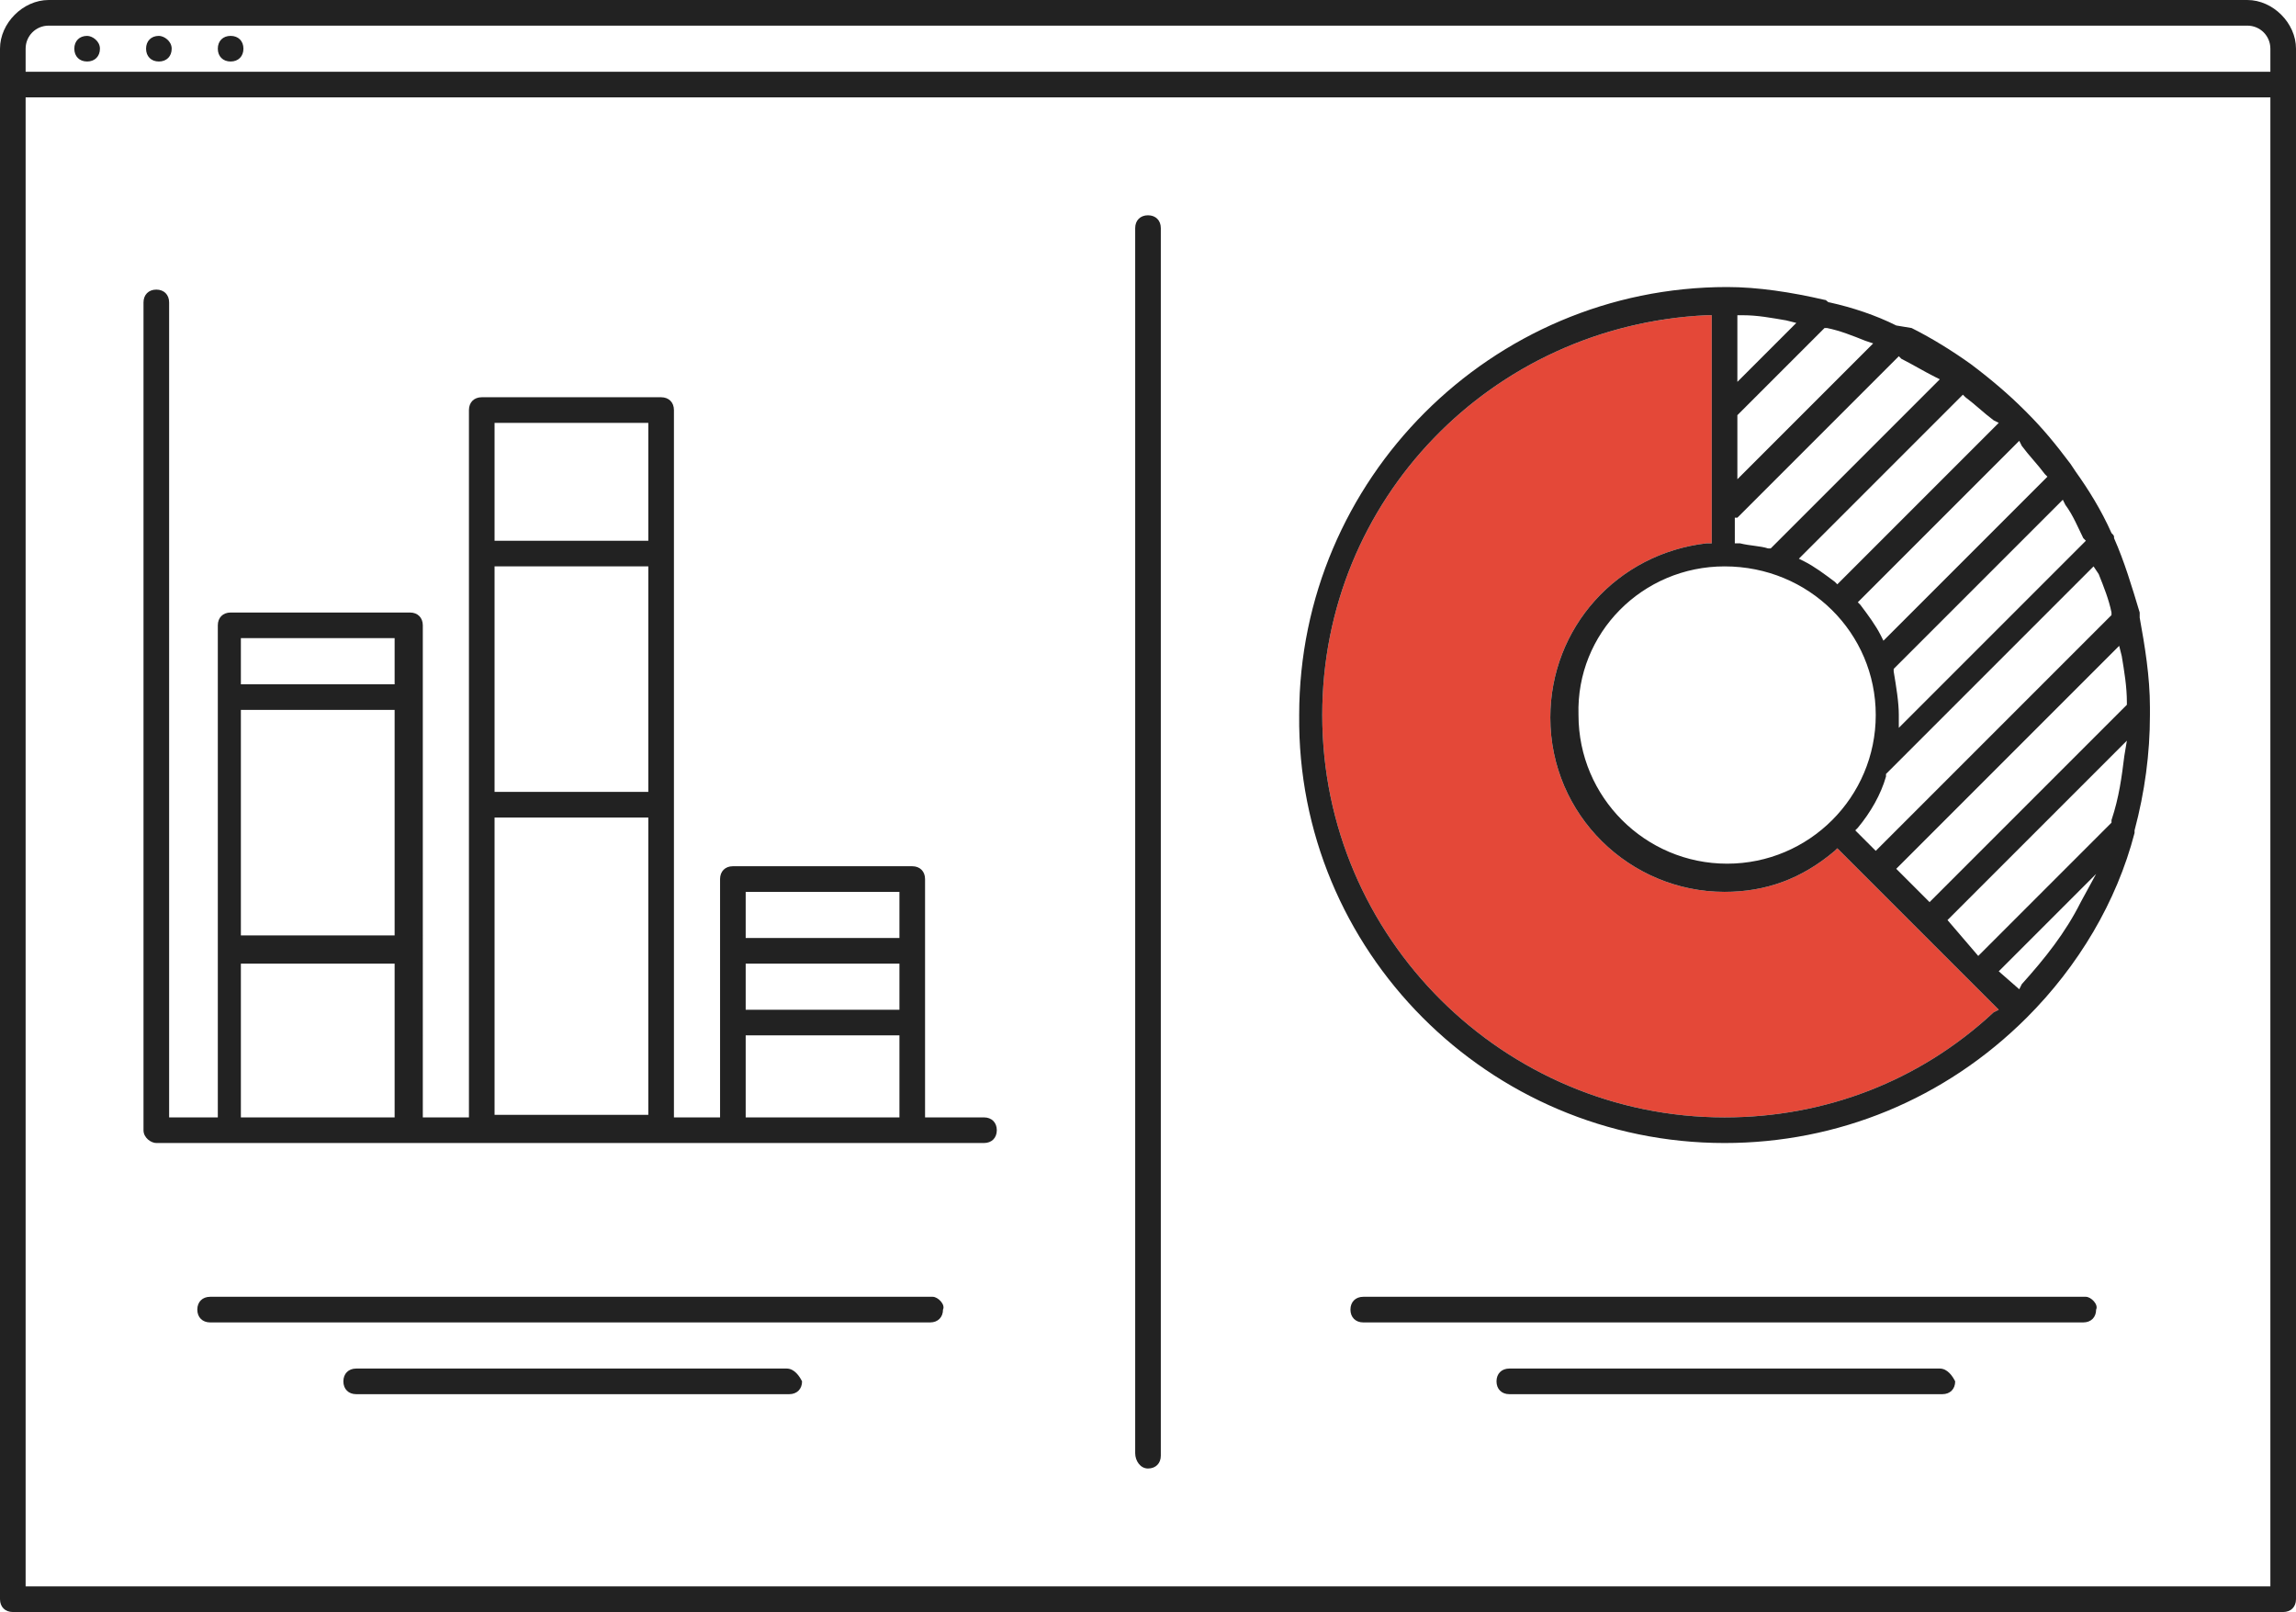 <?xml version="1.0" encoding="utf-8"?>
<!-- Generator: Adobe Illustrator 22.0.1, SVG Export Plug-In . SVG Version: 6.00 Build 0)  -->
<svg version="1.1" id="Layer_1" xmlns="http://www.w3.org/2000/svg" xmlns:xlink="http://www.w3.org/1999/xlink" x="0px" y="0px"
	 viewBox="0 0 89.6 62.9" enable-background="new 0 0 89.6 62.9" xml:space="preserve">
<g>
	<path fill="#E44838" d="M66.6,12.3l0.2,0v8.9l-0.2,0c-3.5,0.4-6.1,3.3-6.1,6.8c0,3.8,3.1,6.8,6.8,6.8c1.6,0,3-0.5,4.3-1.6l0.1-0.1
		l6.3,6.3l-0.2,0.1c-2.9,2.7-6.6,4.1-10.5,4.1c-8.6,0-15.7-7-15.7-15.7C51.6,19.5,58.2,12.7,66.6,12.3z"/>
	<path fill="#222222" d="M44.8,57.3c0.3,0,0.5-0.2,0.5-0.5V8.9c0-0.3-0.2-0.5-0.5-0.5s-0.5,0.2-0.5,0.5v47.8
		C44.3,57,44.5,57.3,44.8,57.3z"/>
	<path fill="#222222" d="M6.1,44.6h32.3c0.3,0,0.5-0.2,0.5-0.5c0-0.3-0.2-0.5-0.5-0.5h-2.3v-9.3c0-0.3-0.2-0.5-0.5-0.5h-7
		c-0.3,0-0.5,0.2-0.5,0.5v9.3h-1.8V16c0-0.3-0.2-0.5-0.5-0.5h-7c-0.3,0-0.5,0.2-0.5,0.5v27.6h-1.8V24.4c0-0.3-0.2-0.5-0.5-0.5h-7
		c-0.3,0-0.5,0.2-0.5,0.5v19.2H6.6V11.8c0-0.3-0.2-0.5-0.5-0.5s-0.5,0.2-0.5,0.5v32.3C5.6,44.4,5.9,44.6,6.1,44.6z M29.1,34.8h6v1.8
		h-6V34.8z M29.1,37.6h6v1.8h-6V37.6z M29.1,40.4h6v3.2h-6V40.4z M19.3,16.5h6v4.6h-6V16.5z M19.3,22.1h6v8.8h-6V22.1z M19.3,31.9h6
		v11.6h-6V31.9z M9.4,24.9h6v1.8h-6V24.9z M9.4,27.7h6v8.8h-6V27.7z M9.4,37.6h6v6h-6V37.6z"/>
	<path fill="#222222" d="M36.4,50.6H8.2c-0.3,0-0.5,0.2-0.5,0.5c0,0.3,0.2,0.5,0.5,0.5h28.1c0.3,0,0.5-0.2,0.5-0.5
		C36.9,50.9,36.6,50.6,36.4,50.6z"/>
	<path fill="#222222" d="M30.7,53.4H13.9c-0.3,0-0.5,0.2-0.5,0.5c0,0.3,0.2,0.5,0.5,0.5h16.9c0.3,0,0.5-0.2,0.5-0.5
		C31.2,53.7,31,53.4,30.7,53.4z"/>
	<path fill="#222222" d="M81.4,50.6H53.2c-0.3,0-0.5,0.2-0.5,0.5c0,0.3,0.2,0.5,0.5,0.5h28.1c0.3,0,0.5-0.2,0.5-0.5
		C81.9,50.9,81.6,50.6,81.4,50.6z"/>
	<path fill="#222222" d="M75.7,53.4H58.9c-0.3,0-0.5,0.2-0.5,0.5c0,0.3,0.2,0.5,0.5,0.5h16.9c0.3,0,0.5-0.2,0.5-0.5
		C76.2,53.7,76,53.4,75.7,53.4z"/>
	<path fill="#222222" d="M67.3,44.6c4.4,0,8.6-1.7,11.8-4.9l0,0c2-2,3.5-4.5,4.2-7.2c0,0,0-0.1,0-0.1c0.4-1.5,0.6-3,0.6-4.5
		c0,0,0-0.1,0-0.1c0,0,0-0.1,0-0.1c0,0,0-0.1,0-0.1c0-1.2-0.2-2.4-0.4-3.5c0-0.1,0-0.1,0-0.2c-0.3-1-0.6-2-1-2.9
		c0-0.1,0-0.1-0.1-0.2c-0.4-0.9-0.9-1.7-1.4-2.4l-0.2-0.3c-0.6-0.8-1.1-1.4-1.7-2l-0.1-0.1c-0.6-0.6-1.3-1.2-2.1-1.8l0,0
		c-0.7-0.5-1.5-1-2.3-1.4l0,0L74,12.7l0,0c-0.8-0.4-1.7-0.7-2.6-0.9c-0.1,0-0.1-0.1-0.2-0.1c-1.3-0.3-2.6-0.5-3.8-0.5
		c-9.2,0-16.7,7.5-16.7,16.7C50.6,37.1,58.1,44.6,67.3,44.6z M81.2,35.2c-0.6,1.2-1.4,2.2-2.3,3.2l-0.1,0.2L78,37.9l3.8-3.8
		L81.2,35.2z M82.9,29.5c-0.1,0.8-0.2,1.6-0.5,2.5l0,0.1l-5.2,5.2L76,35.9l7-7L82.9,29.5z M82.7,25.2l0.1,0.4
		c0.1,0.6,0.2,1.2,0.2,1.8l0,0.1l-0.1,0.1l-7.6,7.6L74,33.9L82.7,25.2z M81.9,22.4c0.2,0.5,0.4,1,0.5,1.5l0,0.1l-9.2,9.2l-0.8-0.8
		l0.1-0.1c0.5-0.6,0.9-1.3,1.1-2l0-0.1l8.1-8.1L81.9,22.4z M80.6,19.7c0.3,0.4,0.5,0.9,0.7,1.3l0.1,0.1l-7.3,7.3l0-0.5
		c0-0.5-0.1-1.1-0.2-1.7l0-0.1l6.6-6.6L80.6,19.7z M78.9,17.4c0.3,0.4,0.6,0.7,0.9,1.1l0.1,0.1L73.5,25l-0.1-0.2
		c-0.2-0.4-0.5-0.8-0.8-1.2l-0.1-0.1l6.3-6.3L78.9,17.4z M76.7,15.5c0.4,0.3,0.7,0.6,1.1,0.9l0.2,0.1l-6.3,6.3l-0.1-0.1
		c-0.4-0.3-0.8-0.6-1.2-0.8l-0.2-0.1l6.4-6.4L76.7,15.5z M67.8,12.3l0.2,0c0.6,0,1.1,0.1,1.7,0.2l0.4,0.1l-2.3,2.3V12.3z M67.8,16.2
		l3.4-3.4l0.1,0c0.5,0.1,1,0.3,1.5,0.5l0.3,0.1l-5.3,5.3V16.2z M67.8,20.2l6.3-6.3l0.1,0.1c0.4,0.2,0.9,0.5,1.3,0.7l0.2,0.1
		l-6.6,6.6l-0.1,0c-0.3-0.1-0.7-0.1-1.1-0.2l-0.2,0V20.2z M67.3,22.1L67.3,22.1L67.3,22.1c3.3,0,5.9,2.6,5.9,5.8
		c0,3.2-2.6,5.8-5.8,5.8s-5.8-2.6-5.8-5.8C61.5,24.7,64.1,22.1,67.3,22.1L67.3,22.1z M66.6,12.3l0.2,0v8.9l-0.2,0
		c-3.5,0.4-6.1,3.3-6.1,6.8c0,3.8,3.1,6.8,6.8,6.8c1.6,0,3-0.5,4.3-1.6l0.1-0.1l6.3,6.3l-0.2,0.1c-2.9,2.7-6.6,4.1-10.5,4.1
		c-8.6,0-15.7-7-15.7-15.7C51.6,19.5,58.2,12.7,66.6,12.3z"/>
	<g>
		<path fill="#222222" d="M3.4,1.4L3.4,1.4c-0.3,0-0.5,0.2-0.5,0.5c0,0.3,0.2,0.5,0.5,0.5c0.3,0,0.5-0.2,0.5-0.5
			C3.9,1.6,3.6,1.4,3.4,1.4z"/>
		<path fill="#222222" d="M9,1.4L9,1.4c-0.3,0-0.5,0.2-0.5,0.5c0,0.3,0.2,0.5,0.5,0.5c0.3,0,0.5-0.2,0.5-0.5C9.5,1.6,9.3,1.4,9,1.4z
			"/>
		<path fill="#222222" d="M87.7,0H1.9C0.9,0,0,0.9,0,1.9v60.5c0,0.3,0.2,0.5,0.5,0.5h88.6c0.3,0,0.5-0.2,0.5-0.5V1.9
			C89.6,0.9,88.7,0,87.7,0z M88.6,61.9H1V3.8h87.6V61.9z M88.6,2.8H1V1.9C1,1.4,1.4,1,1.9,1h85.8c0.5,0,0.9,0.4,0.9,0.9V2.8z"/>
		<path fill="#222222" d="M6.2,1.4L6.2,1.4c-0.3,0-0.5,0.2-0.5,0.5c0,0.3,0.2,0.5,0.5,0.5c0.3,0,0.5-0.2,0.5-0.5
			C6.7,1.6,6.4,1.4,6.2,1.4z"/>
	</g>
</g>
</svg>
